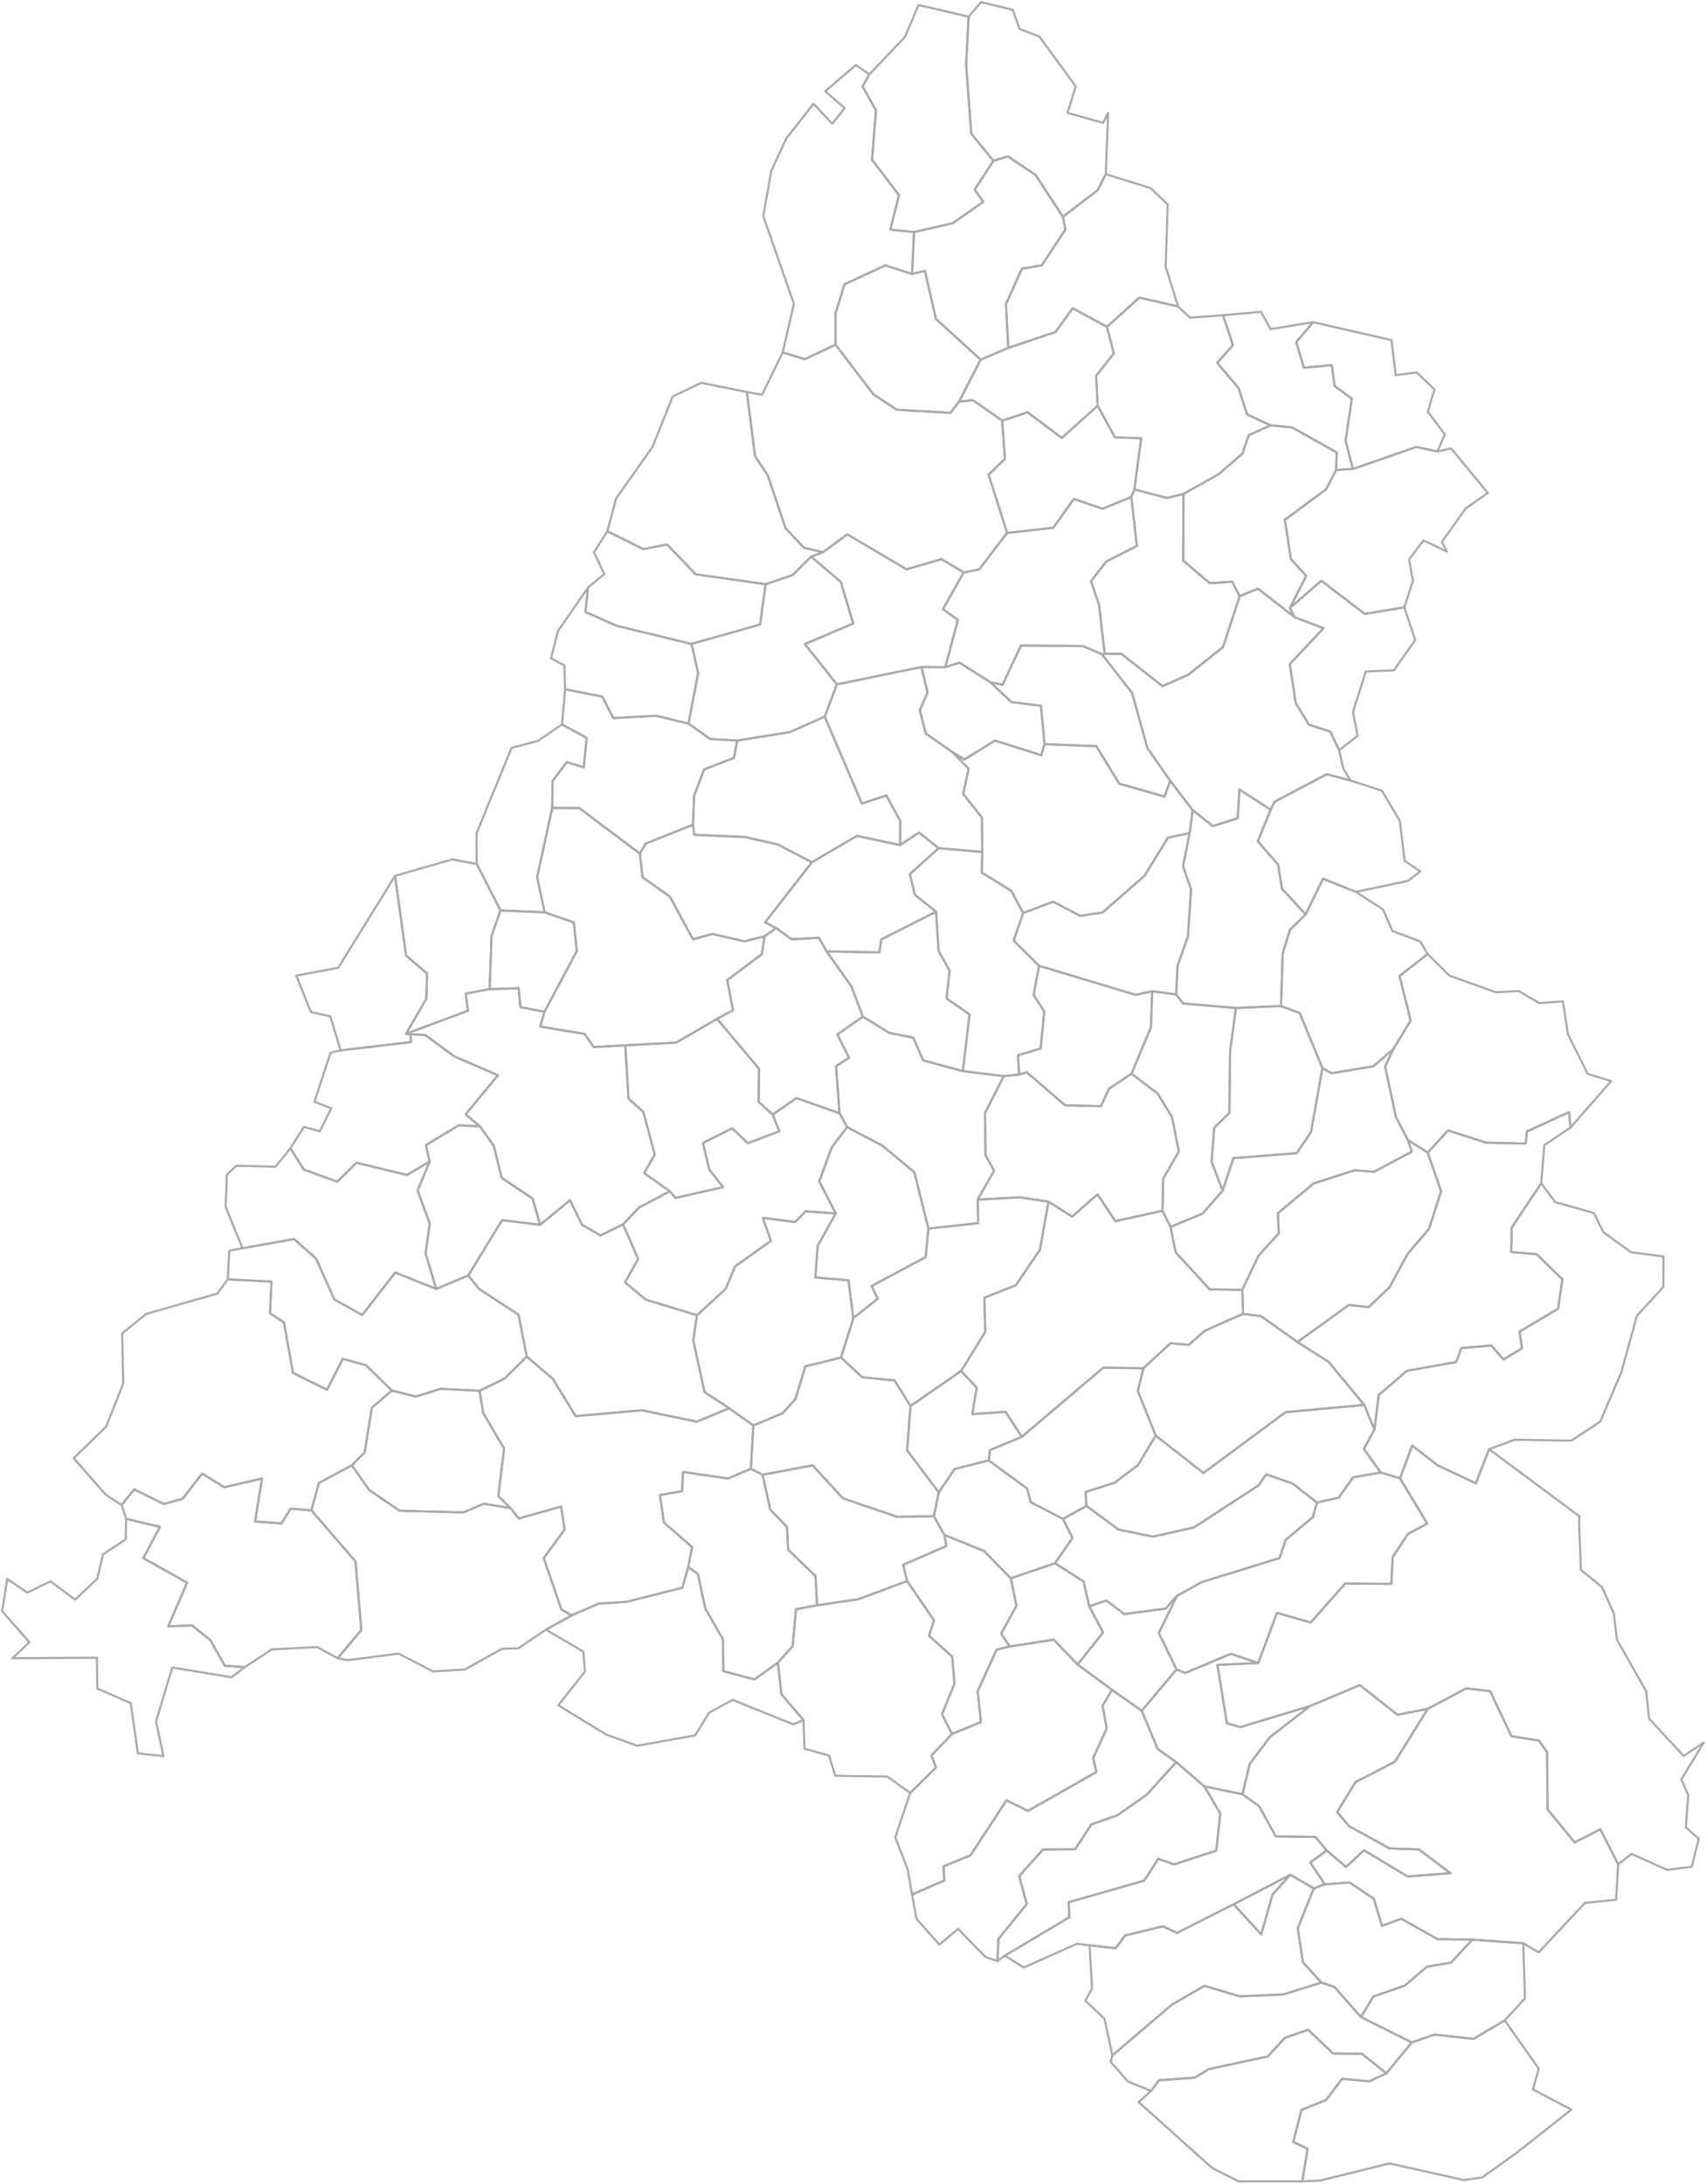 <svg xmlns="http://www.w3.org/2000/svg" version="1.2" baseProfile="tiny" stroke-linecap="round" stroke-linejoin="round" viewBox="0 0 800 1024">
  <g id="BH" fill="none" stroke="#aaa">
    <path d="M650.118 972.113l-8.017 3.75-12.73-1.205-7.57 9.969-11.504 4.619-3.822 15.021 6.707 3.21-2.5 15.27-29.737.044-12.442-6.24-34.574-30.985 5.877-5.213 3.588-4.947 17.052-1.318 6.264-3.916 27.779-5.981 8.075-8.734 10.835-3.78 11.755 11.145 13.508.14 11.456 9.151z" data-name="Cărpinet" class="comuna" id="28193"/>
    <path d="M610.682 1022.747l2.5-15.27-6.707-3.21 3.822-15.022 11.504-4.618 7.57-9.97 12.73 1.206 8.017-3.75 11.923-14.48 10.697-3.684 18.185 2.02 14.706-8.665 15.967 22.65-2.79 9.706 18.075 9.465-25.68 20.257-16.136 11.537-8.573 1.237-34.948-7.814-32.32 8.024-8.542.381z" data-name="Criștioru de Jos" class="comuna" id="28889"/>
    <path d="M619.642 929.545l6.177 2.122 12.381 14.072 23.84 11.894-11.922 14.48-11.456-9.151-13.508-.14-11.755-11.145-10.835 3.78-8.075 8.734-27.779 5.98-6.264 3.917-17.052 1.318-3.588 4.947-10.827-4.37-8.183-9.267.839-2.987 27.876-23.791 15.242-8.864 16.63 4.926 20.26-.842 17.999-5.613z" data-name="Vașcău" class="oras" id="27007"/>
    <path d="M714.298 911.126l.808 25.847-9.477 10.33-14.706 8.666-18.185-2.02-10.697 3.684-23.84-11.894 5.813-9.642 14.774-5.118 10.353-8.864 11.278-1.911 10.023-10.76 23.856 1.682z" data-name="Nucet" class="oras" id="26920"/>
    <path d="M690.442 909.444l-10.023 10.76-11.278 1.911-10.353 8.864-14.774 5.118-5.814 9.642-12.38-14.072-6.178-2.122-8.673-9.496-2.4-15.996 7.528-18.667 5.138-1.892 11.608-.87 11.343 7.607 3.877 12.765 9-3.384 17.049 9.567 16.33.265z" data-name="Cîmpani" class="comuna" id="28709"/>
    <path d="M616.097 885.386l-7.527 18.667 2.4 15.996 8.672 9.496-18 5.613-20.259.842-16.63-4.926-15.242 8.864-27.876 23.791-3.664-17.12-8.986-8.61 3.115-5.71-1.174-20.22 12.251 1.404 4.397-5.976 17.767-4.341 6.584 3.093 26.571-13.403 12.923 14.153 5.317-18.746 8.345-9.241 11.016 6.374z" data-name="Lunca" class="comuna" id="29948"/>
    <path d="M605.081 879.012l-8.346 9.241L591.42 907l-12.923-14.153 26.585-13.834z" data-name="Ștei" class="oras" id="26840"/>
    <path d="M582.619 841.242l7.909 5.702 7.69 14.069 18.69.285 5.225 6.317-7.682 5.653 6.784 10.226-5.138 1.892-11.016-6.374-26.585 13.834-26.571 13.403-6.584-3.093-17.767 4.341-4.397 5.976-12.25-1.404-5.94-.681-24.929 11.112-8.855-5.558 30.24-18.01-.315-7.06 35.446-10.104 6.601-10.245 7.392 2.626 19.773-6.444 1.903-17.344-7.451-12.781 17.827 3.662z" data-name="Rieni" class="comuna" id="30773"/>
    <path d="M564.792 837.58l7.451 12.78-1.903 17.345-19.773 6.444-7.392-2.626-6.601 10.245-35.446 10.104.316 7.06-30.241 18.01-3.491 2.56.517-10.442 13.265-16.325-3.583-13.072 11.162-12.469 15.114-.18 7.627-11.632 12.131-4.265 13.819-9.656 13.797-15.265 13.23 11.384z" data-name="Lazuri de Beiuș" class="comuna" id="29760"/>
    <path d="M521.48 792.317l13.926 9.834 7.458 17.87 8.697 6.175-13.797 15.265-13.819 9.656-12.13 4.265-7.628 11.632-15.114.18-11.162 12.469 3.583 13.072-13.265 16.325-.517 10.442-5.619-1.98-12.838-13.148-8.785 7.4-10.702-12.107-2.079-11.391 15.098-6.56-.31-6.634 12.624-5.211 16.872-25.741 10.074 4.928 32.105-18.246-1.517-6.5 6.325-13.99-1.94-10.56 4.46-7.445z" data-name="Tărcaia" class="comuna" id="31609"/>
    <path d="M758.817 874.105l-.978 16.633-14.599 1.455-21.702 23.192-7.24-4.259-23.856-1.682-16.33-.265-17.05-9.567-9 3.384-3.876-12.765-11.343-7.606-11.608.87-6.784-10.227 7.682-5.654 9.092 7.752 8.402-7.83 20.449 12.273 20.067-1.55-14.821-11.135-13.724-.475-19.077-10.484-5.469-6.56 8.61-14.046 18.473-9.57 15.404-24.792 18.047-9.577 11.183 1.29 9.956 21.105 12.921 2.12 3.836 5.427.228 26.822 12.72 15.447 12.016-6.149 8.37 16.423z" data-name="Pietroasa" class="comuna" id="30336"/>
    <path d="M669.539 801.197l-15.404 24.791-18.472 9.571-8.61 14.046 5.468 6.56 19.077 10.484 13.724.475 14.82 11.136-20.066 1.549-20.449-12.272-8.402 7.829-9.092-7.751-5.225-6.317-18.69-.285-7.69-14.069-7.91-5.702 3.434-14.208 9.397-12.48 18.835-14.633 23.353-9.841 17.71 13.947 14.192-2.83z" data-name="Buntești" class="comuna" id="27971"/>
    <path d="M590.016 779.723l-19.124.903 4.447 27.391 6.32 1.754 32.625-9.85-18.835 14.633-9.396 12.48-3.434 14.208-17.827-3.662-13.231-11.384-8.697-6.175-7.458-17.87 16.287-19.43 4.046 1.69 21.459-8.988 12.818 4.3z" data-name="Drăgănești" class="comuna" id="29243"/>
    <path d="M505.333 780.46l16.146 11.857-4.458 7.445 1.94 10.56-6.326 13.99 1.517 6.5-32.105 18.246-10.074-4.928-16.872 25.74-12.624 5.212.31 6.633-15.098 6.56-2.012-11.715-5.864-15.127 7.007-20.764 12.13-11.986-2.199-5.58 9.69-10.135 13.546-5.54-1.533-14.462 8.905-19.486 6.08-1.503 20.693-3.196 11.201 11.678z" data-name="Finiș" class="comuna" id="29403"/>
    <path d="M551.693 782.72l-16.287 19.43-13.927-9.833-16.146-11.858 11.917-15.075-6.49-12.298 8.056-2.634 8.406 6.317 19.418-2.553 5.277-5.96-8.497 17.375 8.273 17.09z" data-name="Beiuș" class="municipiu" id="26804"/>
    <path d="M425.395 741.31l12.573 18.394-2.31 7.234 10.819 9.775 1.12 12.643-5.862 14.463 4.705 9.149-9.689 10.135 2.198 5.58-12.129 11.986-10.659-7.692-24.466-.364-2.88-9.459-11.526-3.272-.509-13.396-10.314-12.043-1.716-14.857 6.983-7.792 1.52-17.304 9.892-1.8 19.6-2.95 22.65-8.43z" data-name="Șoimi" class="comuna" id="31422"/>
    <path d="M364.75 779.586l1.716 14.857 10.314 12.043-4.755 2.014-28.41-11.471-11.055 5.932-6.563 10.7-27.127 4.849-14.614-5.242-22.457-13.717 12.535-15.807-.784-9.37-17.558-10.284 12.08-6.695 12.712-5.523 13.008-.818 26.182-6.636 2.766-9.703 4.517 3.282 3.497 16.271 8.255 14.346.17 14.933 14.569 3.893 11.002-7.854z" data-name="Olcea" class="comuna" id="30229"/>
    <path d="M510.76 753.086l6.49 12.298-11.917 15.075-11.201-11.678-20.693 3.196-3.948-6.04 7.156-13.07-2.644-12.836 20.721-7.079 13.412 8.565 2.624 11.569z" data-name="Pocola" class="comuna" id="30416"/>
    <path d="M474.003 740.031l2.644 12.836-7.156 13.07 3.948 6.04-6.08 1.503-8.905 19.486 1.533 14.463-13.547 5.539-4.705-9.149 5.862-14.463-1.12-12.643-10.82-9.775 2.311-7.234-12.573-18.394-1.91-7.612 20.299-8.816-.926-5.218 18.607 7.56 12.538 12.807z" data-name="Uileacu de Beiuș" class="comuna" id="31921"/>
    <path d="M114.753 781.666l-6.108 4.735-27.874-4.55-7.621 25.351 3.51 16.182-12.021-1.294-3.316-23.537-15.712-6.864-.15-14.445-39.646.249 7.971-7.504L1 755.39l2.416-15.043 9.358 6.382 10.894-5.301 11.553 8.605 10.391-9.841 2.689-11.406 10.654-7.023.168-9.644 15.87 3.771-7.765 14.665 20.505 11.496-8.835 20.5 11.084-.434 8.591 6.754 6.833 12.154 9.347.642z" data-name="Avram Iancu" class="comuna" id="27285"/>
    <path d="M617.588 704.478l-1.95 6.86-12.775 10.659-2.826 8.51-36.402 11.259-11.718 6.49-5.277 5.96-19.418 2.553-8.406-6.317-8.056 2.634-2.624-11.57-13.412-8.564 8.205-11.855-4.456-8.941 10.995-6.086 15.08 11.119 16.155 3.304 19.216-4.343 30.256-19.71 3.601-5.166 12.271 4.252 11.541 8.952z" data-name="Remetea" class="comuna" id="30719"/>
    <path d="M146.033 708.157l20.668 23.938 2.73 32.181-11.112 13.213-9.64-5.258-21.208 1.119-12.718 8.316-9.347-.642-6.833-12.154-8.591-6.754-11.084.435 8.835-20.5-20.505-11.497 7.766-14.664-15.87-3.772-2.072-6.503 5.908-7.302 13.88 6.872 8.763-2.435 9.197-11.844 10.31 6.396 17.746-4.052-3.234 20.115 12.38.913 4.308-6.931 9.723.81z" data-name="Ciumeghiu" class="comuna" id="28665"/>
    <path d="M647.506 690.41l8.992 2.738 12.794 21.207-9.048 4.846-7.155 10.787-.624 12.632-21.634-.175-16.209 18.282-15.806-4.523-8.8 23.519-12.818-4.3-21.459 8.989-4.046-1.692-8.273-17.089 8.497-17.375 11.718-6.49 36.402-11.26 2.826-8.51 12.776-10.658 1.949-6.86 10.188-2.264 6.72-9.546 13.01-2.258z" data-name="Curățele" class="comuna" id="28941"/>
    <path d="M352.096 688.655l5.516 2.814 3.575 16.274L369 715.9l.585 10.706 12.835 12.372.725 13.71-9.891 1.8-1.521 17.305-6.983 7.792-11.002 7.854-14.57-3.893-.169-14.933-8.255-14.346-3.497-16.271-4.517-3.282 1.793-9.355-13.181-11.477-1.89-12.894 10.393-1.835.439-8.98 21.137 3.044 10.665-4.563z" data-name="Cociuba Mare" class="comuna" id="28763"/>
    <path d="M437.915 710.888l4.943 8.776.926 5.218-20.298 8.816 1.909 7.611-22.65 8.43-19.6 2.95-.725-13.71-12.835-12.372L369 715.9l-7.813-8.158-3.575-16.274 23.463-4.423 14.186 15.457 25.407 8.68 17.247-.295z" data-name="Căpîlna" class="comuna" id="28139"/>
    <path d="M239.349 707.096l3.915 4.859 19.853-5.592 1.676 10.75-9.809 13.452 8.29 24.077 4.798 2.753-12.08 6.695-12.935 8.744-7.678.233-17.391 9.698-14.966.909-16.096-8.326-23.92 3.05-4.687-.909 11.113-13.213-2.731-32.181-20.668-23.938 3.485-12.836 15.445-8.292 8.216 11.636 14.243 9.679 29.88.77 9.554-4.055 12.493 2.037z" data-name="Batăr" class="comuna" id="27383"/>
    <path d="M463.655 684.742l17.962 13.174 1.75 6.411 15.106 7.829 4.456 8.941-8.205 11.855-20.72 7.079-12.539-12.806-18.607-7.56-4.943-8.777 2.3-11.132 7.402-10.966 16.038-4.048z" data-name="Răbăgani" class="comuna" id="30648"/>
    <path d="M698.288 679.462l42.333 31.484-.115 3.396.832 21.732 9.931 8.099 5.47 12.287 1.493 12.342 13.736 24.195 1.347 12.83 16.201 17.492 9.484-6.317-10.561 17.265 3.234 7.348-1.144 15.156 6.077 5.332-3.304 13.118-11.487 1.51-16.713-7.513-6.285 4.887-8.371-16.423-12.017 6.149-12.72-15.447-.227-26.822-3.836-5.427-12.921-2.12-9.956-21.105-11.183-1.29-18.047 9.577-14.192 2.83-17.71-13.947-23.353 9.841-32.625 9.85-6.32-1.754-4.447-27.39 19.124-.904 8.8-23.52 15.806 4.524 16.21-18.282 21.633.175.624-12.632 7.155-10.787 9.048-4.846-12.794-21.207 5.717-15.37 11.912 9.269 17.974 8.416 6.187-16.001z" data-name="Budureasa" class="comuna" id="27846"/>
    <path d="M639.735 658.71l4.81 11.553-5.005 9.05 7.966 11.097-13.01 2.258-6.72 9.546-10.188 2.264-11.54-8.952-12.272-4.252-3.6 5.167-30.257 19.71-19.216 4.342-16.155-3.304-15.08-11.119-.391-6.544 13.662-4.35 10.905-8.243 8.276-13.84 22.432 17.53 38.51-28.51 36.873-3.403z" data-name="Căbești" class="comuna" id="28077"/>
    <path d="M224.885 652.113l1.702 10.393 9.825 16.72-2.739 22.184 5.676 5.686-12.493-2.037-9.555 4.054-29.88-.769-14.242-9.679-8.216-11.636 6.037-6.023 3.36-21.027 9.444-7.983 11.236 2.811 11.575-3.657 18.27.963z" data-name="Tulca" class="comuna" id="31841"/>
    <path d="M536.192 641.523l-2.626 10.646 8.354 20.923-8.276 13.841-10.905 8.243-13.662 4.35.39 6.544-10.994 6.086-15.106-7.829-1.75-6.41-17.962-13.175.577-4.87 14.946-6.202 38.169-32.397 18.845.25z" data-name="Pomezeu" class="comuna" id="30470"/>
    <path d="M479.178 673.67l-14.947 6.202-.576 4.87-16.038 4.048-7.403 10.966-14.84-19.74 1.586-20.803 23.734-16.397 7.323 7.862-2.073 12.333 15.612-1.056 7.622 11.715z" data-name="Sîmbăta" class="comuna" id="31057"/>
    <path d="M341.934 660.281l11.348 8.072-1.186 20.302-10.665 4.563-21.137-3.043-.44 8.98-10.392 1.834 1.89 12.894 13.18 11.477-1.792 9.355-2.766 9.703-26.182 6.636-13.008.818-12.712 5.523-4.798-2.753-8.29-24.077 9.81-13.452-1.677-10.75-19.853 5.591-3.915-4.858-5.676-5.686 2.739-22.183-9.825-16.72-1.702-10.394 11.788-5.777 10.337-10.278 12.282 10.477 10.613 17.442 31.135-2.758 25.737 5.365 15.157-6.303z" data-name="Tinca" class="comuna" id="31789"/>
    <path d="M394.405 636.508l9.927 9.226 15.147 1.506 7.481 11.973-1.586 20.804 14.84 19.739-2.3 11.132-17.246.294-25.407-8.679-14.186-15.457-23.463 4.423-5.516-2.814 1.186-20.302 13.755-5.762 5.997-6.653 4.598-15.28 16.773-4.15z" data-name="Holod" class="comuna" id="29573"/>
    <path d="M608.434 629.222l14.6 9.307 16.7 20.18-36.873 3.405-38.509 28.51-22.432-17.532-8.354-20.923 2.626-10.646 12.733-11.754 8.488.796 7.66-6.68 17.84-7.878 8.405 1.074 17.116 12.141z" data-name="Roșia" class="comuna" id="30844"/>
    <path d="M183.804 651.996l-9.443 7.983L171 681.006l-6.037 6.023-15.445 8.292-3.485 12.836-9.723-.81-4.307 6.93-12.38-.912 3.233-20.115-17.746 4.052-10.31-6.396-9.197 11.844-8.763 2.435-13.88-6.872-5.908 7.302-7.32-4.664-15.158-17.231 15.207-14.83 7.997-20.206-.482-23.488 11.243-9.141 33.343-9.525 4.93-6.672 20.48 1.045-.664 14.852 6.538 4.288 4.218 23.679 15.977 7.905 7.403-14.535 10.885 3.02 12.155 11.884z" data-name="Salonta" class="municipiu" id="26975"/>
    <path d="M204.528 604.324l15.061-6.313 4.989 6.264 18.584 12.173 3.848 19.61-10.337 10.278-11.788 5.777-18.27-.963-11.575 3.657-11.236-2.811-12.155-11.884-10.885-3.02-7.403 14.535-15.977-7.905-4.218-23.679-6.538-4.288.664-14.852-20.48-1.045.692-13.446 6.205-1.162 24.177-4.304 10.279 9.085 8.646 19.262 13.016 7.27 15.527-19.916 19.174 7.677z" data-name="Mădăras" class="comuna" id="30014"/>
    <path d="M391.916 568.928l-8.53 15.28-.982 14.754 15.483 1.335 2.264 17.688-5.746 18.523-16.773 4.15-4.599 15.28-5.996 6.653-13.755 5.762-11.348-8.072-11.562-7.585-5.276-24.225 1.755-11.821 13.459-12.354 4.448-10.56 16.74-11.93-3.798-10.808 15.13 1.986 4.924-5.038 14.161.982z" data-name="Lăzăreni" class="comuna" id="29813"/>
    <path d="M292.157 574.049l7.094 16.233-6.13 10.943 9.624 8.114 24.106 7.311-1.755 11.82 5.276 24.226 11.562 7.585-15.157 6.303-25.737-5.365-31.135 2.758-10.613-17.442-12.282-10.477-3.848-19.61-18.584-12.173-4.989-6.264 15.823-25.92 17.882 2.168 13.979-11.51 5.633 11.456 8.691 5.042 10.56-5.198z" data-name="Husasău de Tinca" class="comuna" id="29662"/>
    <path d="M545.116 567.715l3.773 7.543 2.42 11.925 15.995 17.387 15.245.19.364 11.247-17.84 7.877-7.66 6.68-8.488-.794-12.733 11.753-18.845-.25-38.169 32.397-7.622-11.715-15.612 1.056 2.073-12.333-7.323-7.862 11.331-18.348-.434-16.019 14.755-5.828 11.31-16.636 4.034-22.584 11.046 7.036 11.933-10.448 8.347 12.559 22.1-4.833z" data-name="Dobrești" class="comuna" id="29154"/>
    <path d="M491.69 563.401l-4.034 22.584-11.31 16.636-14.755 5.828.434 16.02-11.331 18.347-23.734 16.397-7.48-11.972-15.148-1.507-9.927-9.226 5.746-18.523 11.449-9.08-2.869-5.93 25.348-13.556 1.287-13.367 23.364-2.574-.285-10.984 19.614-1.122 13.631 2.03z" data-name="Ceica" class="comuna" id="28335"/>
    <path d="M698.288 679.462l-6.187 16.001-17.974-8.416-11.912-9.27-5.717 15.371-8.992-2.738-7.966-11.096 5.004-9.051 1.981-16.212 13.263-11.323 23.057-4.123 2.458-6.525 13.987-1.211 5.79 6.55 8.612-5.258-1.14-7.847 18.081-10.673 2.035-13.798-12.054-11.79-11.983-1.036.254-11.417 13.847-20.797 6.548 8.818 18.176 5.13 4.41 8.98 13.054 9.414 15.162 1.96-.081 14.318-12.396 13.463-7.384 26.764-9.874 22.948-13.5 8.879-26.545-.447-12.014 4.432z" data-name="Bulz" class="comuna" id="27935"/>
    <path d="M201.481 544.616l-5.678 13.616 5.72 15.409-1.954 14.007 4.959 16.676-19.174-7.677-15.527 19.916-13.016-7.27-8.646-19.262-10.279-9.085-24.177 4.304-7.872-19.335.495-15.035 4.432-4.29 18.446.431 6.98-8.65 6.262 9.988 15.68 5.697 9.059-8.891 23.634 5.744 10.656-6.293z" data-name="Cefa" class="comuna" id="28246"/>
    <path d="M669.51 540.426l6.263 18.079-5.645 17.647-9.94 11.638-8.624 15.813-9.767 9.254-9.269-1.004-24.094 17.369-17.116-12.141-8.405-1.074-.364-11.246 7.67-16.078 9.438-10.392-.381-9.494 16.768-13.954 19.166-6.134 9.12.71 17.747-9.446-1.83-5.376 9.264 5.83z" data-name="Șuncuiuș" class="comuna" id="31510"/>
    <path d="M225.094 528.146l6.419 9.07 3.767 15.067 14.482 9.677 3.532 12.299-17.882-2.168-15.823 25.92-15.061 6.313-4.959-16.676 1.954-14.007-5.72-15.41 5.678-13.615-1.757-7.72 15.48-9.308 9.89.558z" data-name="Gepiu" class="comuna" id="32195"/>
    <path d="M736.477 528.658l-12.266 8.224-1.48 17.921-13.846 20.797-.254 11.417 11.983 1.036 12.054 11.79-2.035 13.798-18.08 10.673 1.14 7.847-8.612 5.258-5.791-6.55-13.987 1.211-2.458 6.524-23.057 4.124-13.263 11.323-1.98 16.212-4.81-11.553-16.7-20.18-14.6-9.308 24.093-17.37 9.269 1.005 9.767-9.254 8.624-15.813 9.94-11.638 5.645-17.647-6.263-18.079 9.536-10.407 17.848 5.742 18.56.421.537-5.674 19.787-9.048.7 7.198z" data-name="Bratca" class="comuna" id="27686"/>
    <path d="M435.366 576.052l-1.287 13.367-25.348 13.556 2.869 5.93-11.45 9.08-2.263-17.688-15.483-1.335.983-14.755 8.529-15.279-7.758-15.05 5.953-16.077 7.154-9.344 16.762 8.866 14.77 12.338 6.57 26.39z" data-name="Drăgești" class="comuna" id="29341"/>
    <path d="M393.699 521.998l3.566 6.46-7.154 9.343-5.953 16.076 7.757 15.051-14.161-.982-4.924 5.038-15.13-1.986 3.797 10.808-16.739 11.93-4.448 10.56-13.46 12.354-24.105-7.311-9.623-8.114 6.129-10.943-7.094-16.233 7.549-7.885 14.382-7.615 2.666 3.113 22.383-5.053-6.545-8.249-2.947-12.464 13.725-6.868 7.331 6.96 14.767-5.586-3.147-7.807 11.151-7.755 20.227 7.158z" data-name="Hidișelu de Sus" class="comuna" id="29519"/>
    <path d="M477.91 503.839l3.574-1.1 17.955 15.493 16.814.416 3.814-8.21 10.532-6.994 12.307 9.319 6.659 10.938 3.24 16.201-7.352 12.781-.337 15.032-22.1 4.833-8.347-12.559-11.933 10.448-11.046-7.036-13.63-2.03-19.615 1.123 7.737-13.6-4.033-7.27-.26-19.706 8.796-17.334 7.224-.745z" data-name="Vârciorog" class="comuna" id="32090"/>
    <path d="M653.33 491.928l-3.804 8.173 5.08 23.627 5.64 10.869 1.831 5.376-17.747 9.447-9.12-.711-19.166 6.134-16.768 13.954.382 9.494-9.439 10.392-7.67 16.078-15.245-.19-15.995-17.388-2.42-11.925 14.907-6.18 9.55-10.797 5.037-15.26 29.65-2.341 6.733-9.872 5.358-30.028 4.257 2.428 19.66-3.272 9.289-8.008z" data-name="Vadu Crișului" class="comuna" id="31976"/>
    <path d="M192.48 484.91l7 .408 13.427 9.902 20.583 8.963-15.156 18.312 6.76 5.651-9.89-.558-15.48 9.307 1.757 7.721-10.656 6.293-23.634-5.744-9.06 8.891-15.68-5.697-6.261-9.989 6.327-10.014 7.456 2.07 5.36-10.777-7.87-3.087 7.523-22.956 4.753-1.134 32.952-3.865-.212-3.697z" data-name="Sănnicolau Romăn" class="comuna" id="32179"/>
    <path d="M362.321 522.595l3.147 7.807-14.767 5.586-7.33-6.96-13.726 6.868 2.947 12.464 6.545 8.25-22.383 5.052-2.666-3.113-12.029-8.54 4.983-8.644-5.343-19.972-6.964-6.288-1.536-24.993 23.915-1.262 19.146-11.162 19.656 23.404-.142 15.556 6.547 5.947z" data-name="Sînmartin" class="comuna" id="26582"/>
    <path d="M451.504 502.203l19.18 2.381-8.795 17.334.26 19.707 4.033 7.268-7.737 13.601.285 10.984-23.364 2.574-6.57-26.391-14.769-12.338-16.762-8.866-3.566-6.46-1.619-22.13 6.073-3.913-5.497-10.95 11.971-8.349 12.33 7.605 11.279 2.256 4.664 10.662 18.604 5.025z" data-name="Copăcel" class="comuna" id="28816"/>
    <path d="M600.73 471.714l8.775 3.288 10.62 25.778-5.359 30.028-6.733 9.872-29.65 2.34-5.036 15.261-5.173-13.463 1.169-16.032 7.163-6.978.317-28.86 2.73-20.354 21.176-.88z" data-name="Măgești" class="comuna" id="30069"/>
    <path d="M551.567 466.258l3.223 4.248 24.763 2.088-2.73 20.353-.317 28.861-7.163 6.978-1.17 16.032 5.174 13.463-9.55 10.797-14.908 6.18-3.773-7.543.337-15.032 7.352-12.78-3.24-16.202-6.659-10.938-12.307-9.319 9.093-21.776.639-16.916 11.236 1.506z" data-name="Aștileu" class="comuna" id="26742"/>
    <path d="M255.355 474.386l-2.003 6.943 20.87 3.456 4.201 6.148 14.776-.82 1.536 24.992 6.964 6.288 5.343 19.972-4.982 8.645 12.028 8.539-14.382 7.615-7.549 7.885-10.56 5.198-8.691-5.042-5.633-11.455-13.979 11.509-3.532-12.3-14.482-9.676-3.767-15.067-6.42-9.07-6.759-5.65 15.156-18.313-20.583-8.963-13.427-9.902-7-.408-2.076-.202 29.038-10.81-1.036-8.05 11.198-2.084 13.62-.386.803 8.824 11.328 2.184z" data-name="Nojorid" class="comuna" id="30149"/>
    <path d="M487.256 452.831l45.316 13.627 7.759-1.706-.64 16.916-9.092 21.776-10.532 6.993-3.814 8.21-16.814-.415-17.955-15.493-3.575 1.1-.505-9.05 10.58-3.203 1.699-17.344-4.979-7.762 2.552-13.649z" data-name="Țețchea" class="comuna" id="31878"/>
    <path d="M736.477 528.658l-.699-7.198-19.787 9.048-.538 5.674-18.559-.421-17.848-5.742-9.536 10.407-9.263-5.83-5.64-10.868-5.08-23.627 3.803-8.173 8.194-13.385-5.228-20.93 13.166-10.305 10.286 10.17 21.665 7.74 10.722-.58 9.58 5.671 11.174-.787 2.372 15.426 9.26 18.566 10.987 3.38-19.03 21.764z" data-name="Borod" class="comuna" id="27560"/>
    <path d="M387.635 446.094l11.624 16.369 5.368 14.192-11.97 8.35 5.496 10.949-6.073 3.913 1.619 22.13-20.226-7.157-11.152 7.755-6.547-5.947.142-15.556-19.656-23.404 7.471-4.034-2.718-14.133 16.27-12.156 1.25-8.357 5.404-3.882 7.234 5.257 12.903-.667 3.56 6.378z" data-name="Oșorhei" class="comuna" id="30274"/>
    <path d="M438.949 427.465l1.183 18.427 5.188 9.209-1.44 13.016 10.78 7.533-3.156 26.553-18.604-5.025-4.664-10.662-11.28-2.256-12.329-7.605-5.368-14.192-11.625-16.369 24.678.464 1.02-6.138 25.617-12.955z" data-name="Săcădat" class="comuna" id="30871"/>
    <path d="M255.396 427.747l13.69 4.755 1.387 13.408-15.118 28.476-11.328-2.185-.803-8.823-13.62.386.886-24.97 4.212-11.907 20.694.86z" data-name="Sîntandrei" class="comuna" id="26653"/>
    <path d="M190.404 484.708l2.075.202.212 3.697-32.952 3.865-4.853-15.972-9.08-1.981-6.874-17.09 19.685-3.675 26.63-43.093 5.18 37.406 9.844 8.37-.363 11.866-9.504 16.405z" data-name="Toboliu" class="comuna" id="32201"/>
    <path d="M223.592 405.106l11.11 21.781-4.212 11.906-.886 24.97-11.198 2.085 1.036 8.05-29.038 10.81 9.504-16.405.363-11.866-9.843-8.37-5.181-37.406 26.77-7.707 11.575 2.152z" data-name="Girișu de Criș" class="comuna" id="29467"/>
    <path d="M551.567 466.258l-11.236-1.506-7.759 1.706-45.316-13.627-11.914-11.826 4.448-12.931 14.084-5.292 12.692 6.666 10.534-1.664 19.611-17.17 10.954-17.837 10.228-2.17-3.14 15.468 3.759 10.88-1.432 22.115-4.922 13.85-.591 13.338z" data-name="Lugașu de Jos" class="comuna" id="29902"/>
    <path d="M440.162 397.67l-13.53 12.2 2.4 9.685 9.917 7.91-25.616 12.955-1.021 6.138-24.678-.464-3.56-6.378-12.903.667-7.234-5.257-5.144-2.657 21.91-28.184 21.105-12.363 20.235 4.284 8.927-5.858 9.192 7.323z" data-name="Ineu" class="comuna" id="29724"/>
    <path d="M460.649 399.478l-.275 9.62 13.893 8.62 5.523 10.356-4.448 12.931 11.914 11.826-2.552 13.65 4.979 7.761-1.699 17.344-10.58 3.204.505 9.049-7.224.745-19.181-2.38 3.156-26.554-10.78-7.533 1.44-13.016-5.188-9.209-1.183-18.427-9.918-7.91-2.4-9.685 13.531-12.2 20.487 1.808z" data-name="Tileagd" class="comuna" id="31716"/>
    <path d="M380.702 404.285l-21.909 28.184 5.144 2.657-5.404 3.882-9.488 2.35-14.98-3.465-9.136 2.481-10.807-19.998-12.86-9.105-1.17-11.039 2.614-4.672 22.273-8.887.61 4.734 23.73 1.048 15.443 3.494 15.94 8.336z" data-name="Paleu" class="comuna" id="32161"/>
    <path d="M300.091 400.232l1.171 11.04 12.86 9.104 10.807 19.998 9.135-2.481 14.98 3.465 9.489-2.35-1.25 8.358-16.27 12.155 2.718 14.133-7.471 4.034-19.146 11.162-23.915 1.262-14.776.82-4.2-6.147-20.871-3.456 2.003-6.943 15.118-28.476-1.387-13.408-13.69-4.755-3.508-16.508 7.077-32.408 12.614.029 28.512 21.372z" data-name="Oradea" class="municipiu resedinta" id="26564"/>
    <path d="M595.86 379.65l-6.035 14.807 9.488 10.855 1.863 11.366 11.093 12.075-7.367 7.209-3.431 11.206-.742 24.546-21.176.88-24.763-2.088-3.223-4.248.591-13.338 4.922-13.85 1.432-22.115-3.76-10.88 3.141-15.468 1.376-10.774 9.499 7.506 11.604-3.707.856-13.437 14.632 9.455z" data-name="Aleșd" class="oras" id="26699"/>
    <path d="M489.817 348.902l24.248.952 10.794 17.584 21.223 6.038 2.704-7.331 10.483 13.688-1.376 10.774-10.228 2.17-10.954 17.836-19.611 17.171-10.534 1.664-12.692-6.666-14.084 5.292-5.523-10.356-13.893-8.62.275-9.62-.206-16.16-8.771-11.112 2.56-11.781-7.743-7.904 5.7 3.61 14.406-8.917 21.698 6.899 1.524-5.21z" data-name="Brusturi" class="comuna" id="27757"/>
    <path d="M263.554 339.647l11.532 6.324-1.33 13.79-7.939-2.398-6.693 8.802-.16 12.666-7.076 32.408 3.508 16.508-20.694-.86-11.11-21.78-.186-14.275 16.464-40.171 12.342-3.255 11.342-7.76z" data-name="Borș" class="comuna" id="27631"/>
    <path d="M386.734 336.003l17.425 40.745 11.451-3.765 6.551 11.958-.118 11.265-20.235-4.284-21.106 12.363-15.94-8.337-15.443-3.493-23.73-1.048-.61-4.734.5-13.48 4.686-12.423 14.003-5.404 1.568-8.164 24.643-3.934 16.355-7.265z" data-name="Cetariu" class="comuna" id="28415"/>
    <path d="M322.87 339.264l10.228 7.275 12.638.663-1.568 8.164-14.003 5.404-4.687 12.424-.499 13.48-22.273 8.886-2.615 4.672-28.512-21.372-12.614-.03.16-12.665 6.692-8.802 7.939 2.398 1.33-13.79-11.532-6.324 1.472-16.455 17.42 3.438 5.126 10.043 20.191-1.064 15.108 3.655z" data-name="Biharia" class="comuna" id="27436"/>
    <path d="M432.129 312.739l2.829 12.015-3.633 8.245 2.813 10.924 12.351 8.598 7.744 7.904-2.561 11.781 8.77 11.112.207 16.16-20.487-1.807-9.192-7.323-8.927 5.858.118-11.265-6.55-11.958-11.452 3.765-17.425-40.745 5.713-15.117 39.682-8.147z" data-name="Sîrbi" class="comuna" id="31128"/>
    <path d="M464.553 319.955l9.695 9.233 13.884 1.702 1.685 18.012-1.524 5.211-21.698-6.9-14.405 8.917-5.7-3.61-12.352-8.597L431.325 333l3.633-8.246-2.83-12.015 11.148.072 6.699-2.126 14.578 9.27z" data-name="Spinuș" class="comuna" id="31208"/>
    <path d="M516.681 306.703l14.2 18.229 7.187 25.84 10.718 15.373-2.704 7.33-21.223-6.037-10.794-17.584-24.248-.952-1.685-18.012-13.884-1.702-9.695-9.233 5.577 1.104 8.641-18.391 29.026.236 8.884 3.799z" data-name="Derna" class="comuna" id="29038"/>
    <path d="M607.122 289.433l13.522 5.097-15.82 16.848 2.802 18.235 6.162 10.165 10.042 3.28 4.147 8.678 1.884 8.476 3.498 5.743-11.168-2.963-24.586 12.972-1.745 3.686-14.632-9.455-.856 13.438-11.604 3.706-9.5-7.506-10.482-13.688-10.718-15.373-7.187-25.84-14.2-18.229 1.335-.201 7.898.111 19.236 15.11 12.12-5.397 16.25-12.94 7.807-23.853 8.596-3.53 17.199 13.43z" data-name="Popești" class="comuna" id="30568"/>
    <path d="M658.544 284.748l5.1 15.331-9.997 14.205-13.182.555-5.991 18.981 2.13 11.186-8.627 6.73-4.147-8.679-10.042-3.28-6.162-10.164-2.802-18.235 15.82-16.848-13.522-5.097-2.251-4.37 14.743-12.759 20.377 15.543 18.553-3.099z" data-name="Suplacu de Barcău" class="comuna" id="31262"/>
    <path d="M380.386 261.012l13.856 11.734 5.877 19.562-22.697 9.666 15.025 18.912-5.713 15.117-16.355 7.265-24.643 3.934-12.638-.663-10.227-7.275 4.507-23.696-3.105-13.655 32.144-9.098 2.615-18.903 12.626-4.274 8.728-8.626z" data-name="Sălard" class="comuna" id="31011"/>
    <path d="M359.032 273.912l-2.615 18.903-32.144 9.098-35.179-8.524-14.553-6.464 1.199-11.44 7.616-6.334-4.811-10.207 6.24-9.886 16.868 8.389 11.144-2.144 13.45 13.961 32.785 4.648z" data-name="Roșiori" class="comuna" id="32187"/>
    <path d="M451.892 268.382l-9.7 17.252 7.01 5.027-5.926 22.15-11.147-.072-39.682 8.147-15.025-18.912 22.697-9.666-5.877-19.562-13.856-11.734 5.582-2.103 11.334-8.37 27.776 16.384 16.43-4.759 10.384 6.218z" data-name="Sâniob" class="comuna" id="28610"/>
    <path d="M530.497 232.983l2.622 22.984-14.411 7.356-7.112 9.216 3.772 10.986 2.648 22.977-1.335.201-8.884-3.799-29.026-.236-8.64 18.39-5.577-1.103-14.58-9.27-6.698 2.126 5.926-22.15-7.01-5.027 9.7-17.252 7.284-1.407 13.074-17.122 21.644-2.383 9.666-13.532 13.527 4.608 13.41-5.563z" data-name="Chișlaz" class="comuna" id="28530"/>
    <path d="M554.97 231.594l-.089 31.288 12.423 10.555 10.444-.727 3.58 6.823-7.809 23.853-16.249 12.94-12.12 5.397-19.236-15.11-7.898-.111-2.648-22.977-3.772-10.986 7.112-9.216 14.411-7.356-2.622-22.984 1.472-3.522 15.253 4.028 7.748-1.895z" data-name="Tăuteu" class="comuna" id="31654"/>
    <path d="M674.025 211.672l6.45-1.422 17.221 20.885-10.447 7.323-11.074 15.589 2.39 4.615-11.036-5.31-6.793 8.967 1.854 9.972-4.046 12.457-18.553 3.1-20.377-15.544-14.743 12.759 7.663-15.031-7.188-7.876-2.83-18.457 19.355-14.315 4.682-9.047 7.843-.474 29.796-10.297 9.833 2.106z" data-name="Balc" class="comuna" id="27329"/>
    <path d="M626.553 220.337l-4.682 9.047-19.355 14.315 2.83 18.457 7.188 7.876-7.663 15.03 2.251 4.371-17.2-13.43-8.595 3.53-3.579-6.823-10.444.727-12.423-10.555.089-31.288 16.543-9.275 11.108-9.635 2.947-8.67 10.256-4.605 9.961.963 21.043 11.755-.275 8.21z" data-name="Abram" class="comuna" id="27070"/>
    <path d="M531.969 229.46l-1.472 3.523-13.41 5.563-13.526-4.608-9.667 13.532-21.644 2.383-8.65-27.316 7.633-7.364-1.26-17.954 11.894-3.892 16.043 12.004 16.836-15.126 8.073 14.877 12.317.38-3.167 23.999z" data-name="Abrămuț" class="comuna" id="27169"/>
    <path d="M350.228 183.803l3.844 30.084 5.922 8.914 8.378 24.854 8.601 9.172 8.995 2.082-5.582 2.103-8.728 8.626-12.626 4.274-32.785-4.648-13.45-13.961-11.144 2.144-16.869-8.39L289 233.595l16.933-23.965 9.552-23.722 13.347-6.42 21.396 4.316z" data-name="Diosig" class="comuna" id="29092"/>
    <path d="M449.738 188.28l6.462-.668 13.772 9.607 1.261 17.954-7.632 7.364 8.65 27.316-13.075 17.122-7.284 1.407-10.384-6.218-16.43 4.76-27.776-16.384-11.334 8.369-8.995-2.082-8.601-9.172-8.378-24.854-5.923-8.914-3.843-30.084 7.1 1.329 9.731-19.92 10.31 3.207 14.445-6.805 17.792 23.322 10.995 7.198 25.112 1.43 4.025-5.284z" data-name="Săcueni" class="oras" id="30915"/>
    <path d="M674.025 211.672l-9.833-2.106-29.796 10.297-3.415-13.24 2.957-19.674-8.086-6.022-1.335-9.727-13.075 1.223-3.572-12.02 7.923-9.35 36.726 8.453 1.968 16.44 9.839-1.354 8.298 7.95-3.026 10.517 7.945 10.656-3.518 7.957z" data-name="Boianu Mare" class="comuna" id="27506"/>
    <path d="M615.793 151.053l-7.923 9.35 3.572 12.02 13.075-1.223 1.335 9.728 8.086 6.021-2.957 19.675 3.415 13.239-7.843.474.275-8.21-21.043-11.755-9.96-.963-11.02-5.068-4.014-12.39-10.001-11.823 7.377-8.3-4.627-14.022 17.77-1.606 4.475 8.119 20.008-3.266z" data-name="Viișoara" class="comuna" id="32045"/>
    <path d="M519.065 153.25l3.245 12.466-8.296 10.456.732 14.033-16.836 15.126-16.043-12.004-11.895 3.892-13.772-9.607-6.462.668 10.132-19.642 12.96-5.53 22.119-7.445 8.085-11.138 16.03 8.725z" data-name="Buduslău" class="comuna" id="27908"/>
    <path d="M552.45 143.71l5.612 5.227 15.478-1.131 4.627 14.023-7.377 8.3 10 11.821 4.015 12.39 11.02 5.069-10.257 4.605-2.947 8.67-11.108 9.635-16.543 9.275-7.748 1.895-15.253-4.028 3.167-23.999-12.317-.38-8.073-14.877-.732-14.033 8.296-10.456-3.245-12.466 15.227-13.708 18.158 4.168z" data-name="Marghita" class="municipiu" id="26877"/>
    <path d="M427.653 128.431l6.087-1.407 5.155 22.523 20.975 19.091-10.132 19.642-4.025 5.284-25.112-1.43-10.995-7.198-17.792-23.322-.003-14.767 4.226-13.562 19.125-8.851 12.491 3.997z" data-name="Cherechiu" class="comuna" id="28497"/>
    <path d="M552.45 143.71l-18.158-4.168-15.227 13.708-16.031-8.725-8.085 11.138-22.12 7.445-1.132-20.414 7.493-16.7 9.321-1.575 11.085-16.795-1.154-5.986 16.296-12.494 3.808-7.495 20.977 6.54 8.08 7.722-1 29.13 5.847 18.669z" data-name="Sălacea" class="comuna" id="30988"/>
    <path d="M498.442 101.638l1.154 5.986-11.085 16.795-9.32 1.575-7.494 16.7 1.132 20.414-12.96 5.53-20.974-19.091-5.154-22.523-6.088 1.407.992-19.622 18.11-4.148 14.314-9.986-4.003-5.767 8.76-13.503 6.834-2.05 12.894 8.597 12.889 19.686z" data-name="Tarcea" class="comuna" id="31565"/>
    <path d="M407.676 34.834l-3.167 5.678 6.26 11.243-1.854 23.136 12.634 16.55-4.03 16.226 11.126 1.142-.992 19.622-12.492-3.997-19.124 8.85-4.226 13.563.003 14.767-14.445 6.805-10.31-3.207 5.211-22.782-14.34-41.121 3.752-21.212 7.075-15.242 12.734-16.19 8.773 9.36 5.872-7.358-9.173-7.833 14.363-12.354 6.35 4.354z" data-name="Șimian" class="comuna" id="31333"/>
    <path d="M454.204 7.825l-1.154 22.232 2.393 32.57 10.384 12.778-8.76 13.503 4.002 5.767-14.314 9.986-18.11 4.148-11.125-1.142 4.03-16.226-12.635-16.55 1.854-23.136-6.26-11.243 3.167-5.678 16.678-17.49 6.36-14.995 23.49 5.476z" data-name="Valea lui Mihai" class="oras" id="32027"/>
    <path d="M518.546 81.65l-3.808 7.494-16.296 12.494-12.888-19.686-12.894-8.596-6.833 2.049-10.384-12.778-2.393-32.57 1.154-22.232L460.017 1 474.9 4.605l3.215 8.971 9.24 3.537 17.08 23.32-3.806 12.51 16.68 4.674 2.322-4.74-1.085 28.772z" data-name="Curtuișeni" class="comuna" id="29001"/>
    <path d="M633.36 365.955l14.639 4.76 8.434 14.207 2.26 18.677 7.336 4.952-5.775 4.468-24.47 5.153-15.367-6.189-8.148 16.77-11.093-12.075-1.863-11.366-9.488-10.855 6.035-14.807 1.745-3.686 24.586-12.972 11.168 2.963z" data-name="Șinteu" class="comuna" id="31379"/>
    <path d="M635.784 418.172l12.846 8.32 4.264 9.969 13.206 5.011 3.362 5.837-13.166 10.303 5.228 20.931-8.194 13.385-9.29 8.008-19.659 3.272-4.257-2.428-10.62-25.777-8.775-3.29.742-24.545 3.43-11.206 7.368-7.209 8.148-16.77 15.367 6.189z" data-name="Aușeu" class="comuna" id="27212"/>
    <path d="M324.273 301.913l3.105 13.655-4.507 23.696-15.108-3.655-20.19 1.064-5.127-10.043-17.42-3.438-.364-11.225-6.288-3.305 3.258-12.749 14.108-20.427-1.2 11.439 14.554 6.464 35.179 8.524z" data-name="Tămășeu" class="comuna" id="32153"/>
  </g>
</svg>
